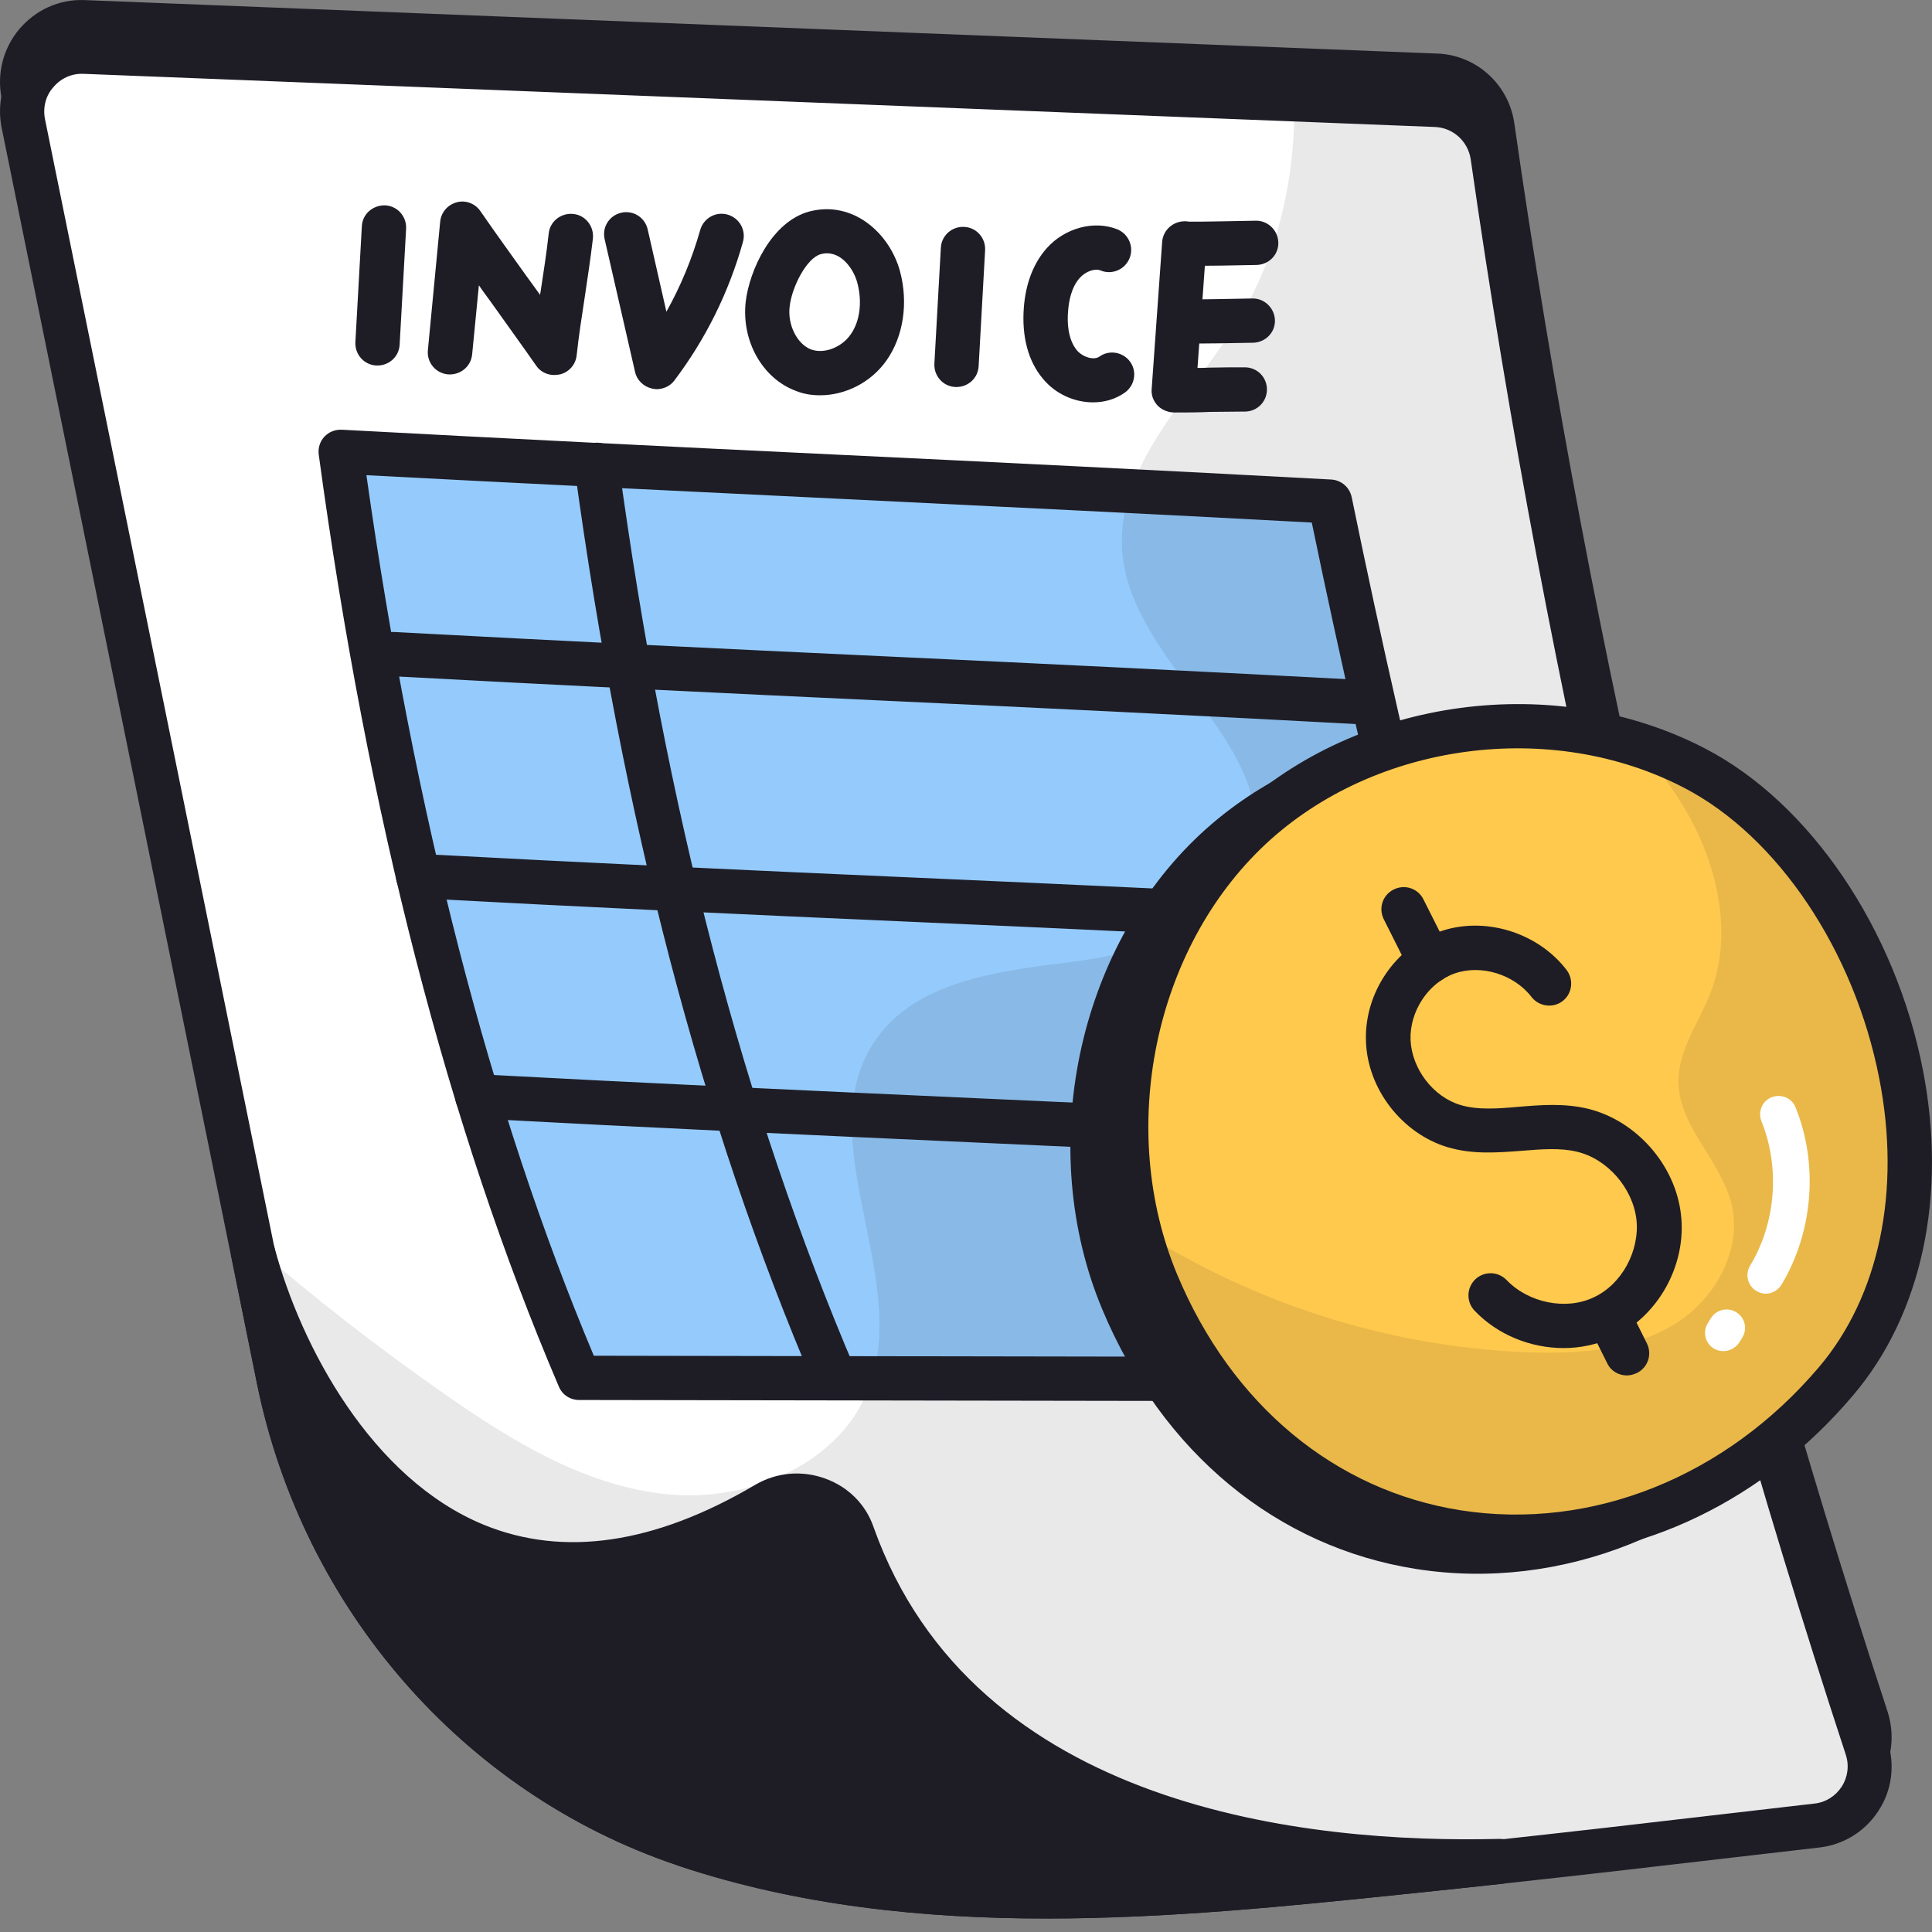 <svg width="55" height="55" viewBox="0 0 55 55" fill="none" xmlns="http://www.w3.org/2000/svg">
<rect x="0" y="0" width="55" height="55" fill="#808080" stroke="none"/>
<path d="M51.72 51.133C48.211 51.536 45.7 51.833 42.69 52.166C41.789 52.262 40.844 52.367 39.812 52.472C33.022 53.172 25.996 53.837 19.53 51.684C19.487 51.667 19.452 51.658 19.417 51.641C13.511 49.637 9.18 44.545 7.937 38.429L7.203 34.833L0.667 2.67C0.448 1.594 1.288 0.596 2.382 0.631L40.862 2.154C41.684 2.171 42.367 2.792 42.489 3.615C44.685 18.996 48.299 34.159 53.137 48.92C53.47 49.943 52.787 51.011 51.72 51.133Z" fill="#1E1D26"/>
<path d="M29.794 53.776C26.277 53.776 22.716 53.408 19.33 52.28C19.312 52.271 19.303 52.271 19.286 52.262C19.268 52.253 19.251 52.253 19.233 52.245C13.179 50.188 8.62 44.948 7.317 38.552L0.046 2.793C-0.094 2.093 0.09 1.375 0.553 0.824C1.017 0.282 1.682 -0.025 2.399 0.002L40.888 1.524C42.008 1.55 42.953 2.39 43.111 3.519C45.263 18.559 48.833 33.766 53.733 48.719C53.951 49.392 53.864 50.118 53.479 50.705C53.103 51.291 52.49 51.676 51.79 51.755L49.305 52.043C46.987 52.315 45.009 52.542 42.761 52.787C41.86 52.883 40.915 52.988 39.873 53.093C36.662 53.426 33.241 53.776 29.794 53.776ZM19.75 51.09C26.198 53.225 33.399 52.49 39.751 51.842C40.783 51.737 41.728 51.641 42.63 51.536C44.878 51.291 46.847 51.063 49.165 50.792L51.659 50.504C51.974 50.468 52.254 50.294 52.429 50.022C52.604 49.751 52.648 49.419 52.543 49.104C47.617 34.09 44.029 18.804 41.868 3.694C41.79 3.178 41.361 2.793 40.845 2.775L2.356 1.261C2.032 1.244 1.726 1.393 1.516 1.638C1.297 1.891 1.218 2.224 1.28 2.548L8.55 38.307C9.758 44.265 14.001 49.147 19.618 51.046C19.645 51.055 19.697 51.072 19.75 51.09Z" fill="#1E1D26"/>
<path d="M51.721 51.973C48.213 52.376 45.702 52.673 42.692 53.006C41.791 53.102 40.846 53.207 39.813 53.303C33.024 54.003 25.998 54.677 19.532 52.516C19.488 52.498 19.453 52.489 19.418 52.481C13.512 50.477 9.181 45.385 7.939 39.269L7.213 35.682L7.151 35.393L0.659 3.51C0.449 2.443 1.289 1.436 2.383 1.471L36.838 2.836L40.854 2.994C41.677 3.011 42.359 3.632 42.482 4.455C44.678 19.837 48.291 34.999 53.13 49.76C53.471 50.783 52.789 51.859 51.721 51.973Z" fill="white"/>
<path d="M16.495 39.226C13.354 31.885 11.096 23.092 9.705 12.855C19.137 13.371 28.438 13.756 37.87 14.272C39.567 22.602 41.737 31.115 44.152 39.269L16.495 39.226Z" fill="#95CBFC"/>
<path d="M29.794 54.616C26.277 54.616 22.716 54.248 19.33 53.12C19.312 53.111 19.303 53.111 19.286 53.102C19.268 53.093 19.251 53.093 19.233 53.085C13.179 51.029 8.62 45.788 7.317 39.392L0.046 3.633C-0.094 2.933 0.09 2.215 0.553 1.673C1.017 1.13 1.682 0.815 2.399 0.85L40.888 2.364C42.008 2.39 42.953 3.23 43.111 4.359C45.263 19.399 48.833 34.606 53.733 49.559C53.951 50.232 53.864 50.959 53.479 51.545C53.103 52.131 52.49 52.516 51.79 52.595L49.305 52.883C46.987 53.155 45.009 53.382 42.761 53.627C41.86 53.723 40.915 53.828 39.873 53.933C36.662 54.266 33.241 54.616 29.794 54.616ZM19.75 51.93C26.198 54.065 33.399 53.33 39.751 52.682C40.783 52.577 41.728 52.481 42.63 52.376C44.878 52.131 46.847 51.903 49.165 51.632L51.659 51.343C51.974 51.309 52.254 51.133 52.429 50.862C52.604 50.591 52.648 50.258 52.543 49.944C47.617 34.929 44.029 19.644 41.868 4.534C41.79 4.018 41.361 3.633 40.845 3.615L2.356 2.101C2.032 2.093 1.726 2.233 1.516 2.486C1.297 2.731 1.218 3.064 1.28 3.388L8.55 39.147C9.758 45.105 14.001 49.987 19.618 51.886C19.645 51.895 19.697 51.912 19.75 51.93Z" fill="#1E1D26"/>
<path d="M29.793 54.616C26.276 54.616 22.715 54.248 19.329 53.119C19.311 53.111 19.303 53.111 19.285 53.102C19.268 53.093 19.25 53.093 19.233 53.084C13.178 51.028 8.62 45.787 7.316 39.392L6.59 35.795C6.52 35.463 6.73 35.13 7.062 35.06C7.395 34.982 7.727 35.183 7.815 35.516C8.567 38.333 10.579 42.095 13.773 43.407C16.039 44.335 18.638 43.959 21.499 42.27C22.111 41.911 22.837 41.85 23.502 42.095C24.15 42.331 24.648 42.83 24.867 43.469C27.728 51.51 37.248 52.489 42.699 52.349C42.944 52.349 43.18 52.489 43.285 52.717C43.39 52.944 43.355 53.216 43.189 53.399L43.171 53.417C43.066 53.531 42.926 53.609 42.769 53.627C41.867 53.723 40.922 53.828 39.881 53.933C36.661 54.266 33.24 54.616 29.793 54.616ZM19.749 51.929C24.858 53.627 30.449 53.513 35.708 53.067C30.826 52.113 25.733 49.672 23.677 43.889C23.572 43.6 23.354 43.381 23.065 43.276C22.759 43.163 22.417 43.197 22.129 43.364C18.909 45.254 15.934 45.665 13.292 44.58C11.568 43.871 10.159 42.585 9.066 41.089C10.719 46.155 14.622 50.197 19.618 51.895C19.644 51.895 19.696 51.912 19.749 51.929Z" fill="#1E1D26"/>
<path d="M42.708 52.988L42.69 53.006C41.789 53.102 40.844 53.207 39.811 53.312C33.022 54.012 25.996 54.677 19.53 52.525C19.486 52.507 19.451 52.498 19.416 52.481C13.511 50.477 9.18 45.385 7.937 39.269L7.202 35.682C8.392 40.162 12.959 48.027 21.814 42.822C22.733 42.288 23.922 42.69 24.272 43.688C27.002 51.387 35.585 53.163 42.708 52.988Z" fill="#1E1D26"/>
<path d="M44.142 39.899L16.485 39.855C16.231 39.855 16.004 39.706 15.908 39.47C12.767 32.121 10.466 23.196 9.074 12.942C9.048 12.758 9.109 12.566 9.232 12.434C9.363 12.294 9.547 12.224 9.731 12.233C14.447 12.487 19.206 12.723 23.808 12.942C28.411 13.161 33.179 13.397 37.895 13.651C38.184 13.668 38.42 13.869 38.481 14.158C40.135 22.242 42.244 30.642 44.746 39.103C44.798 39.295 44.763 39.496 44.65 39.663C44.527 39.803 44.343 39.899 44.142 39.899ZM16.905 38.595L43.302 38.639C40.94 30.581 38.936 22.593 37.344 14.876C32.794 14.63 28.201 14.412 23.756 14.193C19.399 13.983 14.902 13.764 10.431 13.528C11.795 23.179 13.965 31.605 16.905 38.595Z" fill="#1E1D26"/>
<path d="M23.767 39.855C23.522 39.855 23.285 39.715 23.189 39.47C19.952 31.902 17.721 23.345 16.356 13.318C16.312 12.977 16.548 12.653 16.898 12.609C17.239 12.557 17.563 12.802 17.607 13.152C18.954 23.074 21.159 31.517 24.344 38.98C24.484 39.304 24.335 39.672 24.012 39.803C23.933 39.838 23.854 39.855 23.767 39.855Z" fill="#1E1D26"/>
<path d="M39.033 20.633C39.024 20.633 39.007 20.633 38.998 20.633C34.282 20.379 29.61 20.152 25.078 19.942C20.554 19.732 15.873 19.504 11.149 19.25C10.799 19.233 10.536 18.936 10.554 18.585C10.571 18.236 10.86 17.973 11.219 17.991C15.934 18.244 20.607 18.472 25.139 18.682C29.662 18.892 34.343 19.119 39.068 19.373C39.418 19.39 39.681 19.688 39.663 20.038C39.637 20.37 39.366 20.633 39.033 20.633Z" fill="#1E1D26"/>
<path d="M39.997 26.915C39.988 26.915 39.971 26.915 39.962 26.915C35.246 26.661 30.512 26.442 25.919 26.241C21.334 26.04 16.583 25.821 11.867 25.567C11.517 25.55 11.255 25.253 11.272 24.903C11.29 24.553 11.579 24.299 11.937 24.308C16.653 24.561 21.387 24.78 25.98 24.981C30.565 25.183 35.316 25.401 40.032 25.655C40.382 25.672 40.644 25.97 40.627 26.32C40.6 26.661 40.329 26.915 39.997 26.915Z" fill="#1E1D26"/>
<path d="M41.92 33.205C41.911 33.205 41.893 33.205 41.885 33.205C37.169 32.952 32.374 32.733 27.728 32.523C23.082 32.313 18.279 32.094 13.554 31.84C13.204 31.823 12.941 31.526 12.959 31.175C12.976 30.826 13.265 30.572 13.624 30.581C18.34 30.834 23.134 31.053 27.78 31.263C32.426 31.473 37.23 31.692 41.955 31.945C42.304 31.963 42.567 32.26 42.55 32.61C42.523 32.943 42.252 33.205 41.92 33.205Z" fill="#1E1D26"/>
<path d="M10.747 10.405C10.738 10.405 10.721 10.405 10.712 10.405C10.362 10.387 10.1 10.09 10.117 9.74L10.301 6.441C10.318 6.091 10.616 5.837 10.966 5.846C11.316 5.864 11.578 6.161 11.561 6.511L11.377 9.81C11.36 10.151 11.079 10.405 10.747 10.405Z" fill="#1E1D26"/>
<path d="M27.23 11.017C27.222 11.017 27.204 11.017 27.195 11.017C26.845 11 26.583 10.702 26.6 10.352L26.784 7.054C26.802 6.704 27.099 6.441 27.449 6.459C27.799 6.476 28.062 6.774 28.044 7.124L27.86 10.422C27.843 10.763 27.563 11.017 27.23 11.017Z" fill="#1E1D26"/>
<path d="M15.777 10.676C15.576 10.676 15.374 10.579 15.261 10.405C14.832 9.792 14.395 9.188 13.966 8.585C13.852 8.427 13.738 8.278 13.633 8.121L13.441 10.09C13.406 10.44 13.1 10.684 12.75 10.658C12.4 10.623 12.146 10.317 12.181 9.967L12.531 6.31C12.557 6.047 12.741 5.829 13.003 5.759C13.257 5.689 13.528 5.794 13.677 6.012C14.106 6.634 14.543 7.237 14.981 7.85C15.112 8.033 15.243 8.208 15.374 8.392C15.383 8.357 15.383 8.322 15.392 8.287C15.471 7.762 15.558 7.22 15.62 6.651C15.655 6.301 15.97 6.056 16.32 6.091C16.669 6.126 16.914 6.441 16.879 6.791C16.809 7.386 16.722 7.946 16.643 8.48C16.564 9.005 16.477 9.547 16.416 10.116C16.39 10.378 16.197 10.597 15.943 10.658C15.882 10.667 15.829 10.676 15.777 10.676Z" fill="#1E1D26"/>
<path d="M18.692 11.079C18.648 11.079 18.604 11.07 18.56 11.061C18.324 11.008 18.131 10.825 18.079 10.589L17.213 6.809C17.134 6.468 17.344 6.135 17.685 6.056C18.026 5.978 18.359 6.188 18.438 6.529L18.971 8.874C19.383 8.139 19.706 7.351 19.934 6.546C20.03 6.214 20.371 6.013 20.713 6.109C21.045 6.205 21.246 6.546 21.15 6.888C20.748 8.322 20.091 9.652 19.19 10.842C19.076 10.991 18.884 11.079 18.692 11.079Z" fill="#1E1D26"/>
<path d="M23.345 11.253C23.109 11.253 22.881 11.218 22.663 11.13C21.709 10.78 21.105 9.713 21.228 8.593C21.333 7.701 21.963 6.31 23.039 6.021C24.281 5.697 25.322 6.633 25.62 7.718C25.865 8.628 25.716 9.582 25.235 10.264C24.789 10.894 24.062 11.253 23.345 11.253ZM22.479 8.733C22.418 9.258 22.698 9.801 23.091 9.949C23.459 10.081 23.949 9.897 24.211 9.529C24.482 9.153 24.552 8.593 24.404 8.042C24.29 7.622 23.896 7.088 23.363 7.237C22.969 7.342 22.54 8.164 22.479 8.733Z" fill="#1E1D26"/>
<path d="M31.115 11.454C30.59 11.454 30.047 11.218 29.689 10.781C29.269 10.282 29.085 9.582 29.146 8.76C29.199 8.06 29.426 7.482 29.802 7.062C30.319 6.485 31.15 6.266 31.806 6.528C32.13 6.66 32.287 7.027 32.156 7.351C32.025 7.675 31.657 7.832 31.334 7.701C31.167 7.631 30.905 7.727 30.739 7.911C30.502 8.173 30.424 8.576 30.406 8.865C30.38 9.145 30.389 9.652 30.66 9.976C30.826 10.168 31.141 10.264 31.299 10.151C31.579 9.95 31.972 10.02 32.174 10.3C32.375 10.579 32.305 10.973 32.025 11.174C31.754 11.367 31.439 11.454 31.115 11.454Z" fill="#1E1D26"/>
<path d="M33.442 11.743C33.259 11.743 33.075 11.673 32.952 11.542C32.83 11.411 32.769 11.244 32.786 11.069L33.084 6.887C33.11 6.537 33.416 6.283 33.757 6.301C34.107 6.327 34.37 6.625 34.343 6.975L34.09 10.474C34.195 10.474 34.3 10.474 34.413 10.466C34.764 10.457 35.114 10.457 35.437 10.457C35.787 10.457 36.067 10.737 36.067 11.087C36.067 11.437 35.787 11.717 35.437 11.717C35.428 11.717 35.42 11.717 35.411 11.717C35.105 11.717 34.772 11.726 34.44 11.726C34.099 11.743 33.757 11.743 33.442 11.743Z" fill="#1E1D26"/>
<path d="M33.775 7.57C33.408 7.57 33.11 7.298 33.11 6.94C33.11 6.59 33.39 6.31 33.74 6.31C34.134 6.31 34.37 6.31 34.773 6.301L35.753 6.283H35.761C36.103 6.283 36.383 6.563 36.391 6.905C36.4 7.255 36.12 7.535 35.77 7.543L34.79 7.561C34.397 7.561 34.16 7.57 33.775 7.57Z" fill="#1E1D26"/>
<path d="M33.722 9.783C33.705 9.783 33.679 9.783 33.652 9.783C33.302 9.783 33.023 9.503 33.023 9.153C33.023 8.803 33.302 8.523 33.652 8.523H33.714C34.072 8.523 34.3 8.523 34.676 8.515L35.656 8.497H35.665C36.006 8.497 36.286 8.777 36.295 9.118C36.303 9.468 36.023 9.748 35.673 9.757L34.694 9.774C34.317 9.774 34.09 9.783 33.722 9.783Z" fill="#1E1D26"/>
<g opacity="0.1">
<path d="M51.72 51.973C48.212 52.376 45.701 52.673 42.691 53.006C41.789 53.102 40.845 53.207 39.812 53.303C33.023 54.003 25.997 54.677 19.531 52.516C19.487 52.498 19.452 52.489 19.417 52.481C13.511 50.477 9.18 45.385 7.938 39.269L7.212 35.682L7.15 35.393C8.909 36.924 10.755 38.359 12.663 39.689C14.587 41.036 16.679 42.314 19.015 42.541C21.351 42.769 23.976 41.649 24.763 39.435C25.892 36.285 23.031 32.409 24.903 29.636C26.076 27.903 28.464 27.641 30.547 27.378C32.62 27.116 35.052 26.355 35.621 24.342C36.496 21.271 32.27 18.97 31.955 15.794C31.71 13.3 33.88 11.332 35.201 9.206C36.382 7.29 36.881 5.085 36.846 2.836L40.862 2.994C41.684 3.011 42.367 3.632 42.489 4.455C44.686 19.836 48.299 34.999 53.138 49.76C53.47 50.783 52.788 51.859 51.72 51.973Z" fill="#1E1D26"/>
</g>
<path d="M34.511 24.115C31.116 27.282 30.013 32.707 31.842 37.073C35.455 45.718 45.517 46.531 51.178 39.873C55.553 34.728 52.578 25.235 47.171 22.426C43.102 20.318 37.818 21.035 34.511 24.115Z" fill="#1E1D26"/>
<path d="M36.698 21.998C39.988 20.344 44.109 20.265 47.408 21.98C50.356 23.512 52.754 27.064 53.532 31.027C54.224 34.58 53.506 37.922 51.564 40.205C48.641 43.635 44.442 45.306 40.329 44.668C36.348 44.047 33.085 41.352 31.379 37.274C29.471 32.716 30.652 27.029 34.17 23.748C34.922 23.048 35.771 22.462 36.698 21.998ZM46.926 42.62C48.353 41.903 49.674 40.87 50.794 39.549C52.535 37.502 53.174 34.466 52.535 31.22C51.817 27.545 49.621 24.273 46.935 22.873C43.085 20.869 38.002 21.543 34.852 24.483C31.632 27.484 30.556 32.698 32.306 36.881C33.872 40.625 36.856 43.102 40.478 43.67C42.683 44.011 44.914 43.635 46.926 42.62Z" fill="#1E1D26"/>
<path d="M52.273 39.287C49.473 42.586 45.588 44.047 41.949 43.635C38.239 43.224 34.765 40.853 32.937 36.487C32.735 36.015 32.578 35.533 32.455 35.035C31.379 30.975 32.578 26.355 35.605 23.529C38.466 20.861 42.806 19.959 46.559 21.14C47.146 21.324 47.714 21.561 48.266 21.84C51.302 23.415 53.568 27.099 54.198 30.931C54.697 33.923 54.189 37.021 52.273 39.287Z" fill="#FFC94D"/>
<path d="M43.164 44.379C42.578 44.379 41.991 44.335 41.405 44.239C37.38 43.609 34.082 40.888 32.358 36.767C30.433 32.164 31.623 26.416 35.175 23.1C38.666 19.845 44.292 19.093 48.553 21.315C51.528 22.864 53.961 26.451 54.739 30.45C55.439 34.037 54.713 37.423 52.744 39.733C50.216 42.716 46.733 44.379 43.164 44.379ZM36.033 24.027C32.848 27.002 31.789 32.156 33.513 36.285C35.062 39.995 38.01 42.436 41.589 42.996C45.307 43.574 49.122 42.051 51.782 38.919C53.497 36.898 54.127 33.897 53.497 30.695C52.788 27.064 50.609 23.817 47.958 22.435C44.17 20.458 39.148 21.123 36.033 24.027Z" fill="#1E1D26"/>
<path d="M44.512 38.377C43.576 38.377 42.631 38.001 41.975 37.309C41.738 37.056 41.747 36.662 42.001 36.417C42.255 36.181 42.648 36.189 42.893 36.443C43.514 37.09 44.582 37.309 45.369 36.933C46.166 36.566 46.682 35.612 46.586 34.719C46.481 33.818 45.754 32.987 44.888 32.786C44.416 32.672 43.882 32.716 43.331 32.76C42.639 32.812 41.922 32.873 41.196 32.654C39.91 32.261 38.93 31.001 38.886 29.645C38.834 28.28 39.717 26.967 40.986 26.521C42.246 26.075 43.768 26.53 44.599 27.615C44.809 27.895 44.757 28.288 44.486 28.498C44.214 28.709 43.812 28.656 43.602 28.385C43.103 27.737 42.167 27.449 41.415 27.711C40.662 27.974 40.128 28.787 40.155 29.601C40.19 30.423 40.793 31.22 41.572 31.456C42.071 31.605 42.639 31.561 43.234 31.508C43.864 31.456 44.521 31.403 45.194 31.561C46.577 31.893 47.697 33.162 47.854 34.579C48.02 36.006 47.207 37.475 45.921 38.07C45.457 38.28 44.984 38.377 44.512 38.377Z" fill="#1E1D26"/>
<path d="M46.313 39.156C46.085 39.156 45.858 39.033 45.753 38.806L45.228 37.756C45.07 37.441 45.193 37.064 45.508 36.907C45.823 36.749 46.199 36.872 46.356 37.187L46.881 38.237C47.039 38.552 46.916 38.928 46.601 39.086C46.505 39.129 46.409 39.156 46.313 39.156Z" fill="#1E1D26"/>
<path d="M40.697 28C40.47 28 40.242 27.878 40.137 27.65L39.394 26.171C39.236 25.856 39.359 25.48 39.674 25.323C39.989 25.165 40.365 25.288 40.522 25.603L41.266 27.081C41.424 27.396 41.301 27.773 40.986 27.93C40.89 27.974 40.794 28 40.697 28Z" fill="#1E1D26"/>
<g opacity="0.1">
<path d="M52.272 39.287C49.472 42.585 45.587 44.047 41.947 43.635C38.237 43.224 34.764 40.853 32.935 36.487C32.734 36.014 32.577 35.533 32.454 35.035C35.788 37.161 39.664 38.368 43.566 38.499C44.948 38.543 46.392 38.438 47.591 37.747C48.781 37.056 49.629 35.612 49.288 34.256C48.982 33.04 47.818 32.086 47.783 30.835C47.757 29.916 48.361 29.12 48.693 28.271C49.323 26.652 48.929 24.745 48.072 23.214C47.652 22.462 47.127 21.779 46.558 21.14C47.145 21.324 47.713 21.56 48.264 21.84C51.3 23.415 53.567 27.099 54.197 30.931C54.695 33.923 54.188 37.021 52.272 39.287Z" fill="#1E1D26"/>
</g>
<path d="M50.268 36.828C50.171 36.828 50.084 36.802 49.996 36.749C49.751 36.601 49.673 36.277 49.821 36.032C50.556 34.816 50.679 33.241 50.145 31.92C50.04 31.649 50.163 31.342 50.434 31.237C50.705 31.132 51.011 31.255 51.116 31.526C51.773 33.145 51.615 35.078 50.714 36.575C50.617 36.732 50.443 36.828 50.268 36.828Z" fill="white"/>
<path d="M49.061 38.464C48.964 38.464 48.868 38.438 48.781 38.386C48.536 38.228 48.466 37.904 48.623 37.659L48.711 37.519C48.868 37.274 49.192 37.204 49.437 37.362C49.682 37.519 49.752 37.843 49.594 38.088L49.507 38.228C49.402 38.377 49.236 38.464 49.061 38.464Z" fill="white"/>
</svg>
